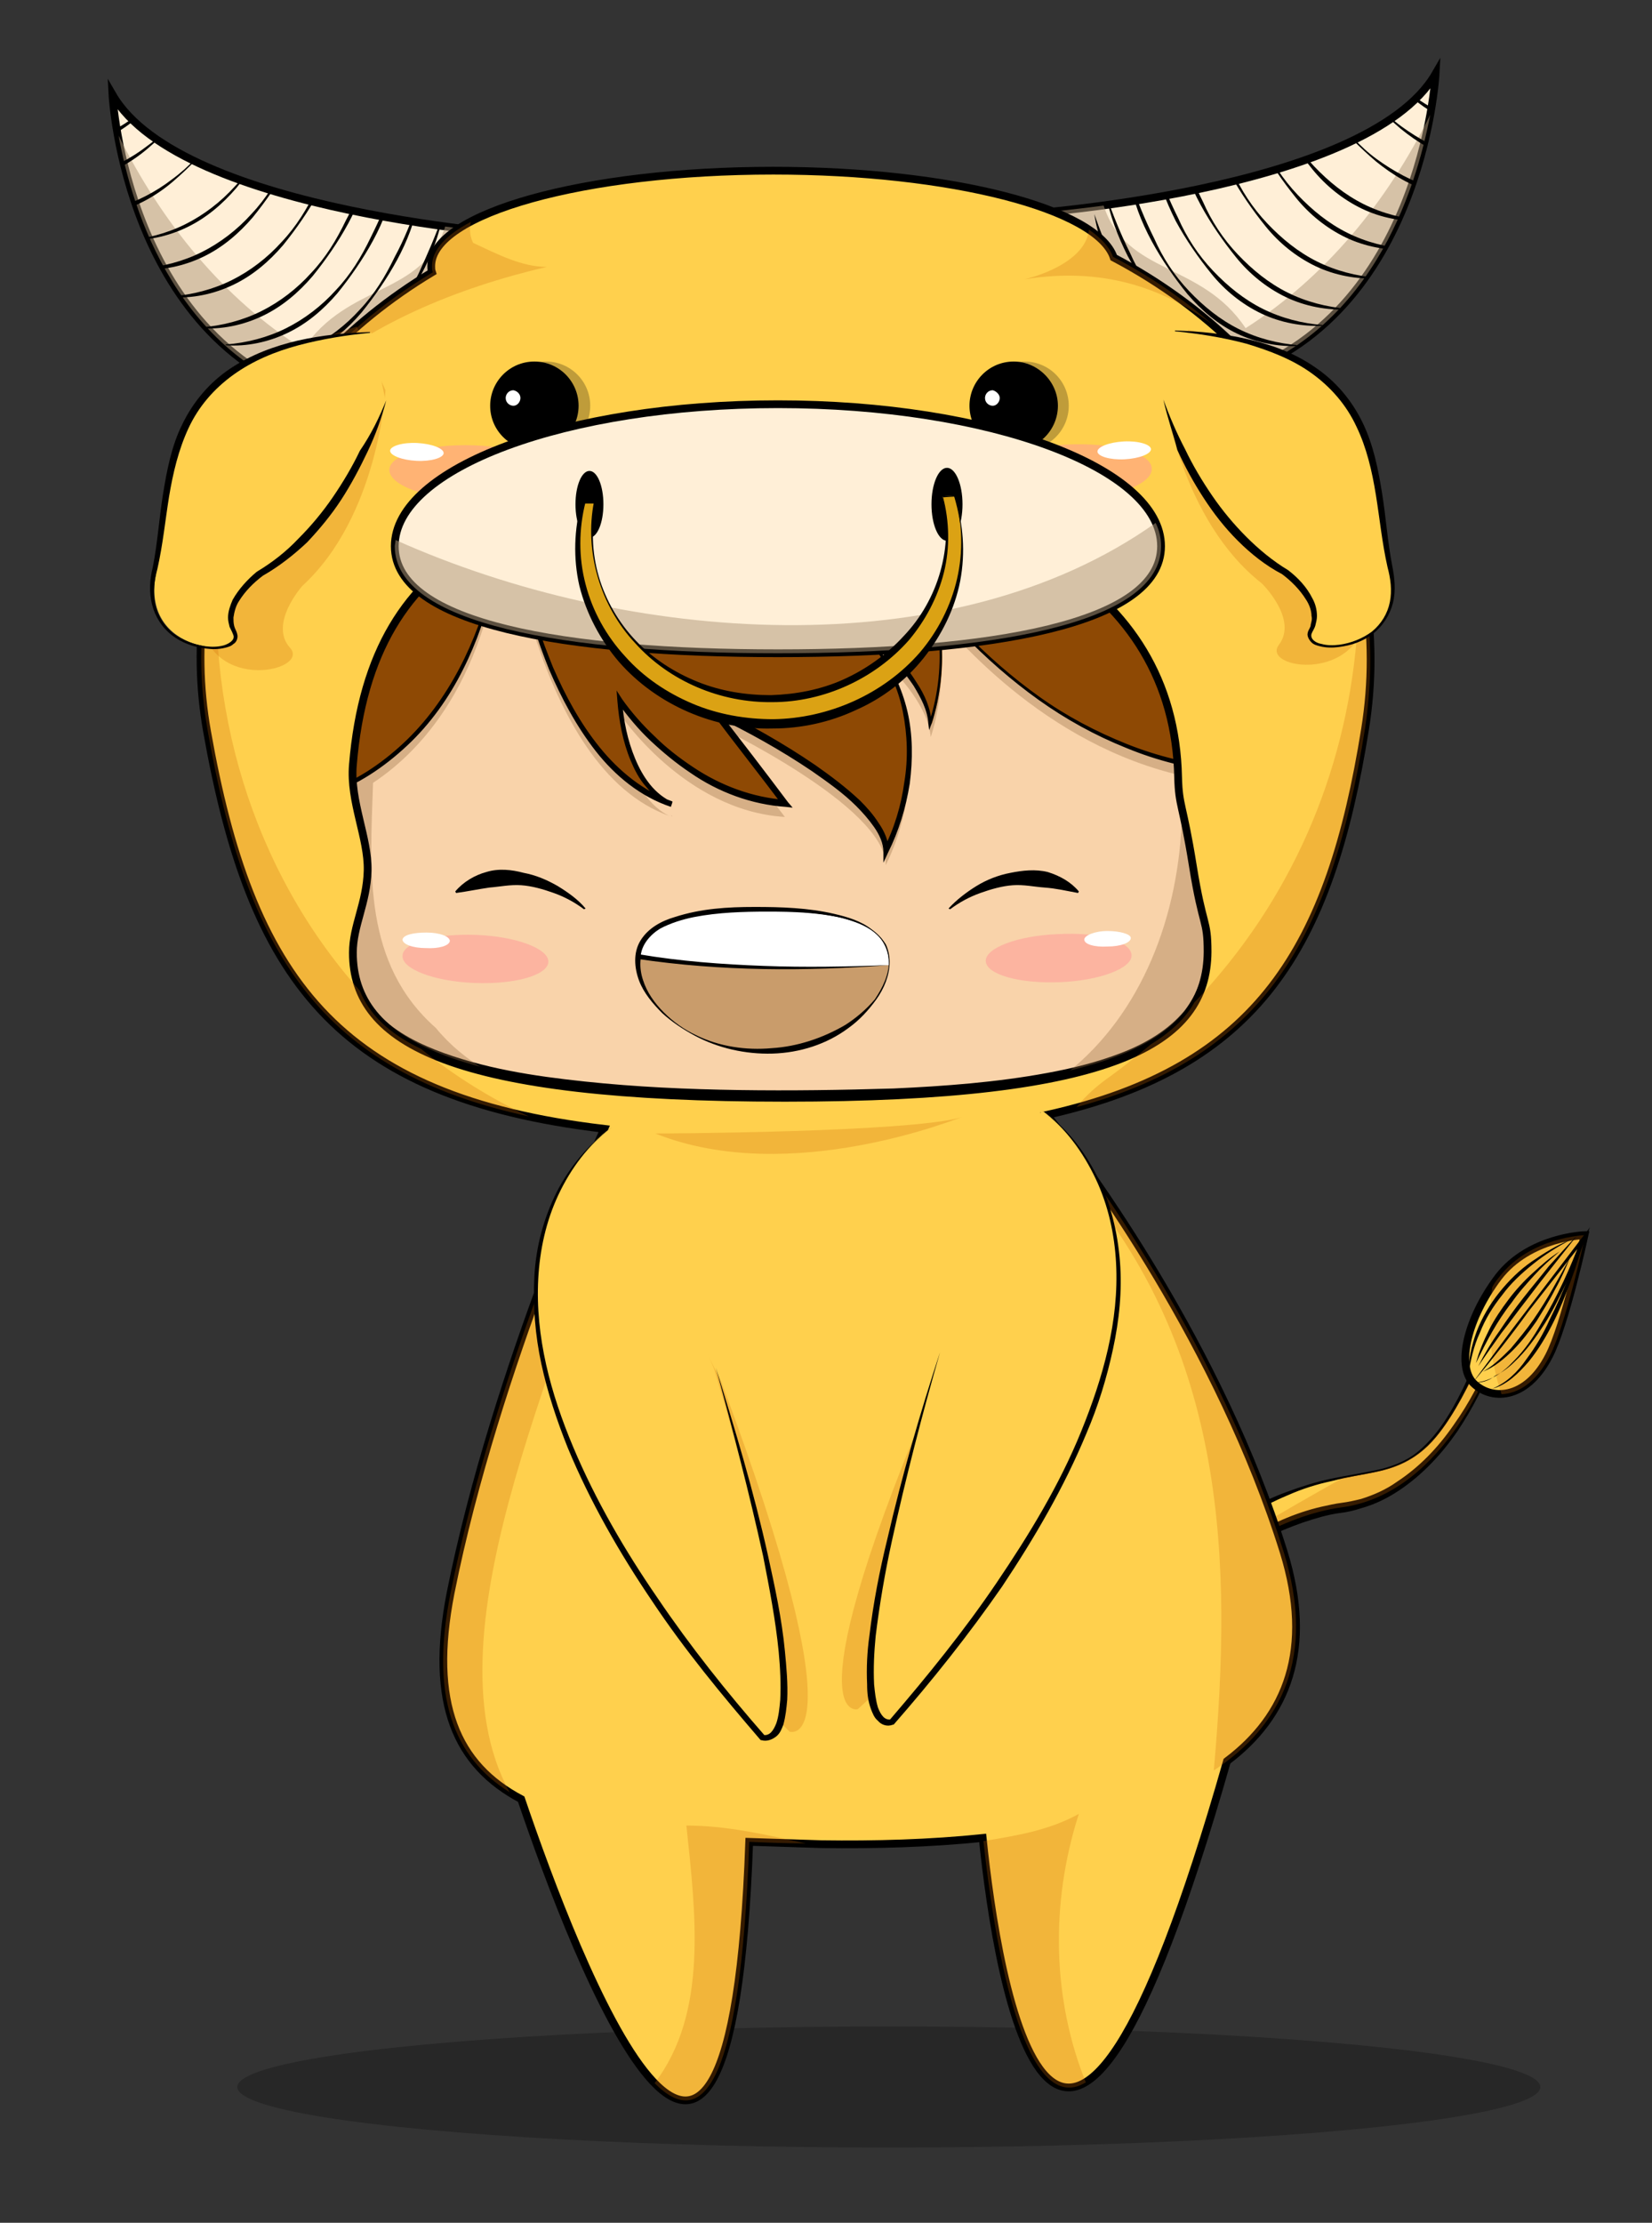 <?xml version="1.0" encoding="utf-8"?>
<!-- Generator: Adobe Illustrator 15.1.0, SVG Export Plug-In . SVG Version: 6.00 Build 0)  -->
<!DOCTYPE svg PUBLIC "-//W3C//DTD SVG 1.1//EN" "http://www.w3.org/Graphics/SVG/1.1/DTD/svg11.dtd">
<svg version="1.1" id="OX" xmlns="http://www.w3.org/2000/svg" xmlns:xlink="http://www.w3.org/1999/xlink" x="0px" y="0px"
	 width="213px" height="286.5px" viewBox="0 0 213 286.5" style="enable-background:new 0 0 213 286.5;" xml:space="preserve">
<rect x="0" y="0" width="213" height="286.5" fill="#333333" stroke="none"/>
<style type="text/css">
<![CDATA[
	.st0{fill:#FFEFD7;stroke:#000000;stroke-miterlimit:10;}
	.st1{opacity:0.26;fill:#CE6A06;}
	.st2{opacity:0.52;fill:#B29A7B;}
	.st3{opacity:0.24;}
	.st4{opacity:0.25;}
	.st5{opacity:0.35;fill:#966D44;}
	.st6{fill:#8E4904;}
	.st7{fill:#F9D3AA;}
	.st8{clip-path:url(#SVGID_2_);}
	.st9{clip-path:url(#SVGID_4_);}
	.st10{opacity:0.52;fill:#FF9999;}
	.st11{fill:#C99C6B;}
	.st12{fill:#FFD04D;}
	.st13{fill:#FFFFFF;}
	.st14{fill:#DBA214;}
	.st15{fill:#FFD04D;stroke:#000000;stroke-miterlimit:10;}
]]>
</style>
<g>
	<ellipse class="st3" cx="114.6" cy="269" rx="84" ry="7.8"/>
	<g>
		<path class="st12" d="M143.2,238.6c0,0-15.3-17.6,9.2-37.6s28.4-0.3,39.7-28.9l0.6,2.6c0,0-5.9,17.8-19.7,19.6
			c-13.8,1.8-38.3,20.5-28.6,38.9C144.3,233.2,148.2,237.5,143.2,238.6z"/>
		<path d="M143.2,238.6c-2.5-3.1-4.2-6.9-4.8-10.8c-0.6-4,0-8.1,1.5-11.8c1.5-3.7,3.9-7.1,6.5-10c2.7-3,5.8-5.5,9-7.9
			c3.2-2.3,6.7-4.4,10.5-5.8c1.9-0.7,3.8-1.3,5.7-1.7c1.9-0.4,3.9-0.7,5.8-1.1c1.9-0.4,3.8-1.1,5.3-2.3c1.5-1.2,2.8-2.8,3.8-4.4
			c2.1-3.3,3.6-7,5.1-10.7l0.3-0.8l0.2,0.9l0.6,2.6l0,0.1l0,0.1c-1.2,3.4-2.8,6.5-4.8,9.5c-2,2.9-4.5,5.6-7.5,7.6
			c-1.5,1-3.1,1.8-4.9,2.3c-0.9,0.3-1.8,0.5-2.6,0.6c-0.9,0.1-1.7,0.3-2.5,0.5c-3.3,0.9-6.6,2.3-9.6,4c-3,1.7-5.8,3.8-8.4,6.1
			c-2.6,2.3-4.9,5-6.7,7.9c-1.8,2.9-3.1,6.3-3.4,9.7c-0.3,3.5,0.4,7,2,10.1l0,0c0.4,0.5,0.7,1,1,1.6c0.3,0.6,0.5,1.2,0.4,1.8
			c0,0.6-0.4,1.2-0.9,1.6C144.4,238.4,143.8,238.5,143.2,238.6L143.2,238.6L143.2,238.6z M143.3,238.5c0.6-0.1,1.1-0.3,1.6-0.7
			c0.5-0.3,0.8-0.9,0.8-1.5c0-0.6-0.2-1.1-0.4-1.7c-0.3-0.5-0.6-1-1-1.4l0,0l0,0c-1.7-3.1-2.6-6.7-2.3-10.3c0.3-3.6,1.5-7,3.3-10.1
			c3.7-6.1,9.2-11,15.3-14.5c3.1-1.8,6.3-3.3,9.8-4.1c0.9-0.2,1.8-0.4,2.6-0.5c0.8-0.1,1.7-0.3,2.5-0.5c1.6-0.5,3.2-1.2,4.6-2.2
			c2.9-1.9,5.3-4.4,7.3-7.3c2-2.8,3.7-6,4.9-9.2l0,0.2l-0.6-2.6l0.5,0c-1.5,3.7-3.1,7.3-5.3,10.7c-1.1,1.7-2.3,3.3-3.9,4.5
			c-1.6,1.2-3.5,2-5.5,2.4c-1.9,0.4-3.9,0.7-5.8,1.2c-1.9,0.4-3.8,1-5.6,1.8c-3.6,1.5-7,3.6-10.2,5.9c-3.2,2.3-6.2,4.9-8.9,7.8
			c-2.7,2.9-5,6.1-6.5,9.7c-1.5,3.6-2.2,7.6-1.7,11.5C139.5,231.6,140.9,235.4,143.3,238.5z"/>
	</g>
	<path class="st1" d="M189.8,177.4c0.5-0.6,1-1.1,1.6-1.7C190.9,176.3,190.3,176.9,189.8,177.4c-5.7,12.1-9.7,11.7-16.7,13.1
		c-16.1,9.2-31.1,16.6-34.3,38c1,6.2,4.4,10.1,4.4,10.1c5-1.1,1.1-5.4,1.1-5.4c-9.7-18.4,14.8-37.1,28.6-38.9
		c13.8-1.8,19.7-19.6,19.7-19.6l-0.6-2.6C191.3,174.1,190.5,175.9,189.8,177.4z"/>
	<path class="st15" d="M189.9,178.2c-2.1-2.3-0.7-8.3,3.3-13.6c4-5.2,11.1-5.4,11.1-5.4s-2.5,11.6-4.6,15.6
		C196.7,180.6,192.1,180.5,189.9,178.2z"/>
	<path class="st1" d="M192.4,165.9c-0.6,4.5-0.4,9.1,1.2,13.8c2.1-0.1,4.4-1.4,6.2-4.9c2.1-4,4.6-15.6,4.6-15.6s-7.1,0.2-11.1,5.4
		C192.9,165.1,192.6,165.5,192.4,165.9z"/>
	<g>
		<g>
			<path d="M204.3,159.2c-0.4,1.9-1,3.8-1.7,5.7c-0.7,1.9-1.4,3.7-2.3,5.5c-0.9,1.8-1.9,3.5-3.2,5.1c-1.3,1.5-2.8,3-4.7,3.5
				c1.9-0.8,3.3-2.2,4.4-3.8c1.2-1.6,2.2-3.3,3-5.1c0.9-1.8,1.7-3.6,2.4-5.4C203,163,203.7,161.1,204.3,159.2z"/>
		</g>
		<g>
			<path d="M189.3,177.3c0-1.9,0.4-3.8,1.1-5.7c0.7-1.8,1.7-3.5,2.9-5c1.2-1.5,2.6-2.9,4.2-4c1.6-1.1,3.2-2.1,5-2.8
				c-1.7,0.9-3.3,1.9-4.8,3.1c-1.5,1.2-2.9,2.5-4,4c-1.2,1.5-2.2,3.1-2.9,4.9C190,173.5,189.6,175.4,189.3,177.3z"/>
		</g>
		<g>
			<path d="M189.9,178.2c2.3-3.1,4.6-6.3,7-9.4l7.1-9.3l1-1.3l-0.6,1.5c-0.7,1.9-1.5,3.8-2.4,5.6c-0.9,1.8-1.8,3.7-2.9,5.4
				c-1.1,1.7-2.3,3.4-3.8,4.8c-0.7,0.7-1.6,1.4-2.5,1.8C192,178,190.9,178.3,189.9,178.2z M189.9,178.2c2.1,0,3.9-1.3,5.2-2.7
				c1.4-1.4,2.6-3.1,3.6-4.9c2.1-3.5,3.8-7.2,5.2-11l0.4,0.2l-7.2,9.2C194.8,172.2,192.4,175.2,189.9,178.2z"/>
		</g>
		<g>
			<path d="M202.5,161.9c-0.6,1.5-1.2,2.9-2,4.3c-0.7,1.4-1.6,2.8-2.4,4.1c-0.9,1.3-1.9,2.6-3,3.7c-1.1,1.1-2.4,2.2-3.9,2.8
				c1.4-0.8,2.5-1.9,3.6-3c1-1.2,2-2.4,2.9-3.7c0.9-1.3,1.7-2.6,2.5-4C201,164.7,201.8,163.3,202.5,161.9z"/>
		</g>
		<g>
			<path d="M203.3,159.3c-2.2,2.8-4.4,5.5-6.5,8.3c-1.1,1.4-2.1,2.8-3.2,4.2c-1,1.4-2,2.8-3,4.3c0.8-1.6,1.7-3.1,2.7-4.5
				c1-1.5,2-2.9,3.1-4.3c1.1-1.4,2.2-2.7,3.3-4.1C200.9,161.9,202,160.6,203.3,159.3z"/>
		</g>
		<g>
			<path d="M201.1,161.3c-1.2,1-2.3,2-3.3,3.1c-1,1.1-2,2.2-2.9,3.5c-1.9,2.4-3.3,5.1-4.6,7.8c0.4-1.5,1-2.9,1.7-4.3
				c0.7-1.4,1.6-2.7,2.5-3.9c0.9-1.2,2-2.4,3.1-3.4C198.7,163.1,199.8,162.1,201.1,161.3z"/>
		</g>
	</g>
	<g>
		<path class="st7" d="M153.6,111.4c-1.3-8.2-1.8-7.6-1.9-11.5c-0.5-25-24.4-36.8-53.8-36.8c-29.4,0-50.3,5.9-52.8,35.2
			c-0.4,4.6,2,9.4,1.9,13.6c0,4.2-1.9,7.1-1.9,10.6c0,11.7,13.1,18.7,55.8,18.7c42.8,0,54.5-6.9,54.5-18.7
			C155.5,118.1,154.9,119.5,153.6,111.4z"/>
		<g>
			<path d="M153.6,111.4c-0.3-1.6-0.5-3.3-0.9-4.9c-0.3-1.6-0.8-3.2-0.9-4.9c-0.1-1.7-0.1-3.3-0.3-5c-0.2-1.6-0.5-3.3-0.9-4.9
				c-0.9-3.2-2.2-6.2-4.1-9c-1.8-2.7-4.1-5.2-6.7-7.3c-5.1-4.1-11.3-6.9-17.6-8.7c-6.4-1.8-12.9-2.8-19.6-3.1
				c-6.6-0.3-13.3-0.2-19.9,0.5c-6.6,0.6-13.2,1.9-19.2,4.7c-3,1.4-5.8,3.2-8.2,5.5c-2.4,2.3-4.4,5-5.8,7.9c-1.5,3-2.5,6.1-3.2,9.4
				c-0.3,1.6-0.6,3.3-0.8,4.9c-0.1,0.8-0.2,1.6-0.2,2.5c0,0.8,0,1.6,0.1,2.4c0.4,3.3,1.7,6.4,1.8,9.8c0.1,1.7-0.2,3.4-0.6,5
				c-0.4,1.6-0.9,3.2-1.1,4.8c-0.4,3.2,0.5,6.6,2.6,9c2.1,2.5,5,4.1,8,5.3c6.1,2.4,12.7,3.4,19.3,4.1c6.6,0.7,13.2,1,19.9,1.1
				c6.6,0.1,13.3,0,19.9-0.2c6.6-0.3,13.3-0.8,19.8-2c3.3-0.6,6.5-1.4,9.6-2.6c3.1-1.2,6-2.9,8.1-5.4c1-1.3,1.8-2.8,2.2-4.4
				c0.4-1.6,0.5-3.3,0.4-4.9c0-1.7-0.6-3.2-0.9-4.9C154.1,114.6,153.8,113,153.6,111.4z M153.7,111.3c0.3,1.6,0.6,3.3,0.9,4.9
				c0.3,1.6,0.9,3.2,1,4.9c0.1,1.7,0,3.4-0.4,5c-0.4,1.6-1.2,3.2-2.2,4.5c-2.1,2.7-5.1,4.4-8.2,5.7c-3.1,1.3-6.3,2.1-9.6,2.8
				c-6.5,1.3-13.2,1.9-19.9,2.3c-6.7,0.4-13.3,0.4-20,0.3c-6.7-0.1-13.3-0.4-20-1.1c-3.3-0.4-6.6-0.8-9.9-1.5
				c-3.3-0.7-6.5-1.5-9.7-2.8c-3.1-1.3-6.2-3-8.4-5.6c-1.1-1.3-1.9-2.9-2.3-4.6c-0.4-1.7-0.6-3.4-0.3-5.1c0.2-1.7,0.8-3.3,1.2-4.9
				c0.4-1.6,0.7-3.2,0.6-4.8c-0.1-3.3-1.3-6.4-1.7-9.8c-0.1-0.8-0.2-1.7-0.1-2.5c0-0.8,0.1-1.7,0.2-2.5c0.2-1.7,0.5-3.3,0.8-4.9
				c0.7-3.3,1.8-6.5,3.3-9.4c1.5-3,3.5-5.7,6-8c2.4-2.3,5.3-4.2,8.3-5.6c3-1.4,6.2-2.5,9.4-3.3c3.2-0.8,6.5-1.3,9.8-1.7
				c3.3-0.4,6.6-0.6,10-0.7c3.3-0.1,6.7-0.2,10,0c6.7,0.3,13.3,1.2,19.8,3.1c6.4,1.9,12.6,4.7,17.8,9.1c2.6,2.2,4.8,4.7,6.6,7.5
				c1.8,2.8,3.1,5.9,3.9,9.2c0.4,1.6,0.7,3.3,0.9,4.9c0.2,1.7,0.2,3.3,0.3,5c0.1,1.6,0.6,3.3,0.9,4.9
				C153.1,108.1,153.4,109.7,153.7,111.3z"/>
		</g>
	</g>
	<g>
		<path class="st0" d="M130.7,27.7c0,0,45.5-2.8,54.4-18.2c0,0-1.7,32.7-28.1,39.6C157,49.1,138,45.3,130.7,27.7z"/>
		<path class="st2" d="M160.6,42.3c-5.7-8.6-15.4-6.8-18.3-15.8c-6.8,0.9-11.6,1.2-11.6,1.2C138,45.3,157,49.1,157,49.1
			c19.7-5.1,25.6-24.8,27.4-34.3C178.9,26,170.8,35.8,160.6,42.3z"/>
		<g>
			<defs>
				<path id="SVGID_1_" d="M130.7,27.7c0,0,45.5-2.8,54.4-18.2c0,0-1.7,32.7-28.1,39.6C157,49.1,138,45.3,130.7,27.7z"/>
			</defs>
			<clipPath id="SVGID_2_">
				<use xlink:href="#SVGID_1_"  style="overflow:visible;"/>
			</clipPath>
			<g class="st8">
				<g>
					<path d="M134.8,27.6c0.9,2.6,1.9,5.1,3.1,7.5c1.1,2.5,2.6,4.8,4.5,6.8c1.9,2,4,3.7,6.4,4.9c2.4,1.2,5.1,1.9,7.8,2.1v0.1
						c-2.7,0.1-5.5-0.4-8-1.6c-2.5-1.2-4.7-3-6.4-5.1c-1.7-2.1-3.3-4.4-4.6-6.8C136.2,32.9,135.2,30.3,134.8,27.6L134.8,27.6z"/>
				</g>
				<g>
					<path d="M137.9,27.6c0.9,2.6,1.9,5.1,3.1,7.5c1.1,2.5,2.6,4.8,4.5,6.8c1.9,2,4,3.7,6.4,4.9c2.4,1.2,5.1,1.9,7.8,2.1v0.1
						c-2.7,0.1-5.5-0.4-8-1.6c-2.5-1.2-4.6-3-6.4-5.1c-1.7-2.1-3.3-4.4-4.6-6.8C139.4,32.9,138.4,30.3,137.9,27.6L137.9,27.6z"/>
				</g>
				<g>
					<path d="M141.1,27.6c0.9,2.6,1.9,5.1,3.1,7.5c1.1,2.5,2.6,4.8,4.5,6.8c1.9,2,4,3.7,6.4,4.9c2.4,1.2,5.1,1.9,7.8,2.1v0.1
						c-2.7,0.1-5.5-0.4-8-1.6c-2.5-1.2-4.7-3-6.4-5.1c-1.7-2.1-3.3-4.4-4.6-6.8C142.5,32.9,141.5,30.3,141.1,27.6L141.1,27.6z"/>
				</g>
				<g>
					<path d="M142.6,25.1c0.9,2.6,1.9,5.1,3.1,7.5c1.1,2.5,2.6,4.8,4.5,6.8c1.9,2,4,3.7,6.4,4.9c2.4,1.2,5.1,1.9,7.8,2.1v0.1
						c-2.7,0.1-5.5-0.4-8-1.6c-2.5-1.2-4.7-3-6.4-5.1c-1.7-2.1-3.3-4.4-4.6-6.8C144.1,30.4,143.1,27.8,142.6,25.1L142.6,25.1z"/>
				</g>
				<g>
					<path d="M145.7,23.2c0.9,2.6,1.9,5.1,3.1,7.5c1.1,2.5,2.6,4.8,4.5,6.8c1.9,2,4,3.7,6.4,4.9c2.4,1.2,5.1,1.9,7.8,2.1v0.1
						c-2.7,0.1-5.5-0.4-8-1.6c-2.5-1.2-4.6-3-6.4-5.1c-1.7-2.1-3.3-4.4-4.6-6.8C147.1,28.5,146.1,25.9,145.7,23.2L145.7,23.2z"/>
				</g>
				<g>
					<path d="M148.8,20.6c0.9,2.6,1.9,5.1,3.1,7.5c1.1,2.5,2.6,4.8,4.5,6.8c1.9,2,4,3.7,6.4,4.9c2.4,1.2,5.1,1.9,7.8,2.1V42
						c-2.7,0.1-5.5-0.4-8-1.6c-2.5-1.2-4.7-3-6.4-5.1c-1.7-2.1-3.3-4.4-4.6-6.8C150.3,25.9,149.3,23.3,148.8,20.6L148.8,20.6z"/>
				</g>
				<g>
					<path d="M152,18.5c0.9,2.6,1.9,5.1,3.1,7.5c1.1,2.5,2.6,4.8,4.5,6.8c1.9,2,4,3.7,6.4,4.9c2.4,1.2,5.1,1.9,7.8,2.1v0.1
						c-2.7,0.1-5.5-0.4-8-1.6c-2.5-1.2-4.7-3-6.4-5.1c-1.7-2.1-3.3-4.4-4.6-6.8C153.4,23.8,152.4,21.2,152,18.5L152,18.5z"/>
				</g>
				<g>
					<path d="M155.8,14.5c0.9,2.6,1.9,5.1,3.1,7.5c1.1,2.5,2.6,4.8,4.5,6.8c1.9,2,4,3.7,6.4,4.9c2.4,1.2,5.1,1.9,7.8,2.1v0.1
						c-2.7,0.1-5.5-0.4-8-1.6c-2.5-1.2-4.7-3-6.4-5.1c-1.7-2.1-3.3-4.4-4.6-6.8C157.2,19.8,156.3,17.2,155.8,14.5L155.8,14.5z"/>
				</g>
				<g>
					<path d="M159.7,10.8c0.9,2.6,1.9,5.1,3.1,7.5c1.1,2.5,2.6,4.8,4.5,6.8c1.9,2,4,3.7,6.4,4.9c2.4,1.2,5.1,1.9,7.8,2.1v0.1
						c-2.7,0.1-5.5-0.4-8-1.6c-2.5-1.2-4.7-3-6.4-5.1c-1.7-2.1-3.3-4.4-4.6-6.8C161.2,16.1,160.2,13.5,159.7,10.8L159.7,10.8z"/>
				</g>
				<g>
					<path d="M161.8,7.1c0.9,2.6,1.9,5.1,3.1,7.5c1.1,2.5,2.6,4.8,4.5,6.8c1.9,2,4,3.7,6.4,4.9c2.4,1.2,5.1,1.9,7.8,2.1v0.1
						c-2.7,0.1-5.5-0.4-8-1.6c-2.5-1.2-4.7-3-6.4-5.1c-1.7-2.1-3.3-4.4-4.6-6.8C163.2,12.4,162.3,9.8,161.8,7.1L161.8,7.1z"/>
				</g>
				<g>
					<path d="M167.5,7.7c1.3,2.4,2.8,4.7,4.4,6.9c1.6,2.2,3.4,4.3,5.6,5.9c2.2,1.6,4.6,2.9,7.2,3.7c2.6,0.8,5.3,1,8.1,0.7l0,0
						c-2.7,0.6-5.5,0.6-8.2-0.2c-2.7-0.7-5.1-2.2-7.2-3.9c-2.1-1.8-4-3.7-5.8-5.9C169.9,12.7,168.4,10.3,167.5,7.7L167.5,7.7z"/>
				</g>
				<g>
					<path d="M170.7,3.5c1.3,2.4,2.8,4.7,4.4,6.9c1.6,2.2,3.4,4.3,5.6,5.9c2.2,1.6,4.6,2.9,7.2,3.7c2.6,0.8,5.3,1,8.1,0.7l0,0
						c-2.7,0.6-5.5,0.6-8.2-0.2c-2.7-0.7-5.1-2.2-7.2-3.9c-2.1-1.8-4-3.7-5.8-5.9C173.1,8.4,171.6,6,170.7,3.5L170.7,3.5z"/>
				</g>
				<g>
					<path d="M172-0.6c1.3,2.4,2.8,4.7,4.4,6.9c1.6,2.2,3.4,4.3,5.6,5.9c2.2,1.6,4.6,2.9,7.2,3.7c2.6,0.8,5.3,1,8.1,0.7l0,0
						c-2.7,0.6-5.5,0.6-8.2-0.2c-2.7-0.7-5.1-2.2-7.2-3.9c-2.1-1.8-4-3.7-5.8-5.9C174.4,4.4,173,2,172-0.6L172-0.6z"/>
				</g>
			</g>
		</g>
	</g>
	<g>
		<path class="st5" d="M152.4,104.8c-0.3,13.4-5.3,25.9-14.7,33.4c13.4-3.1,17.8-8.5,17.8-15.7c0-4.4-0.6-3-1.9-11.1
			C153.1,108,152.7,106.1,152.4,104.8z"/>
		<path class="st5" d="M86.5,105.1c0.1,0,0.2,0.1,0.2,0.1C86.6,105.2,86.6,105.2,86.5,105.1z"/>
		<path class="st5" d="M157.9,100.9c0,0-28.6-81.7-108.2-38.3c0,0-15.5,28.7-7.6,41.2c0,0,1.3-0.3,3.3-1.3c0.5,3.3,1.7,6.5,1.6,9.5
			c0,4.2-1.9,7.1-1.9,10.6c0,7.1,4.7,12.4,17.8,15.5c-2.6-1.5-4.9-3.4-6.7-5.6c-9.4-8.3-8.5-20.1-8.1-31.6
			c6.5-4.3,15.9-14.3,17-36.4c0,0,3.7,34.6,21.3,40.7c-1-0.4-5.7-2.9-6.5-13.2c0,0,8.3,12.5,21.3,13.3l-9.1-11.9
			c0,0,22.1,10.5,22.1,18.1c0,0,10.7-19.7-7.9-32.7c0,0,13.1,8.8,13.7,16.2c0,0,3.3-9.2-0.4-17.1C125.6,85.3,138.8,98.9,157.9,100.9
			z"/>
	</g>
	<g>
		<path class="st6" d="M65.2,62.9c0,0,3.7,34.9,21.5,40.8c0,0-5.8-1.8-6.7-13.3c0,0,8.3,12.5,21.3,13.3l-9.1-11.9
			c0,0,22.1,10.5,22.1,18.1c0,0,10.7-19.6-7.9-32.7c0,0,13.1,8.8,13.7,16.2c0,0,4.9-13.5-3.8-21.8c0,0,15.2,25,41.6,27.7
			c0,0-28.6-81.7-108.2-38.3c0,0-15.5,28.7-7.6,41.2C42.1,102.2,63.4,96.8,65.2,62.9z"/>
		<path d="M65.2,62.8c0.5,4,1.3,7.9,2.3,11.8c1,3.9,2.3,7.7,3.8,11.4c1.6,3.7,3.5,7.2,6,10.3c2.5,3.1,5.7,5.7,9.4,7l-0.2,0.6
			c-1.3-0.5-2.3-1.4-3.2-2.5c-0.9-1-1.5-2.2-2-3.4c-1-2.4-1.5-5.1-1.7-7.7l-0.1-1.3l0.7,1.1c1.2,1.7,2.7,3.4,4.2,4.8
			c1.5,1.5,3.2,2.8,5,4c3.6,2.4,7.7,3.9,11.9,4.2l-0.4,0.7c-3-4-6.1-7.9-9.1-11.9l-1.1-1.5l1.6,0.8c4.4,2.2,8.7,4.6,12.8,7.4
			c2,1.4,4,2.9,5.8,4.6c0.9,0.9,1.7,1.8,2.4,2.9c0.7,1,1.3,2.3,1.3,3.6l-0.7-0.2c1.4-2.7,2.3-5.7,2.7-8.7c0.5-3,0.4-6.1-0.2-9.1
			c-0.6-3-1.9-5.8-3.7-8.3c-1.8-2.5-4.1-4.6-6.5-6.3l0.3-0.4c3,2.1,5.8,4.4,8.3,7c1.3,1.3,2.4,2.7,3.4,4.3c1,1.5,1.8,3.3,1.9,5.1
			l-0.3,0c0.6-1.8,1-3.7,1.2-5.6c0.2-1.9,0.2-3.9,0-5.8c-0.2-1.9-0.8-3.8-1.6-5.5c-0.8-1.7-2-3.3-3.4-4.6l0.3-0.2
			c2.3,3.6,5.1,6.9,8,10c3,3.1,6.2,5.9,9.7,8.4c3.5,2.5,7.3,4.5,11.3,6.1c4,1.6,8.2,2.6,12.4,3l-0.4,0.5c-2-5.2-4.5-10.1-7.4-14.8
			c-2.9-4.7-6.2-9.2-9.8-13.4c-7.3-8.3-16.4-15.1-26.8-18.9c-5.2-1.9-10.6-3-16.1-3.4c-5.5-0.4-11.1,0-16.5,1
			c-10.9,2-21.3,6.2-31,11.5l0.2-0.2c-1.7,3.2-3.2,6.4-4.5,9.8c-1.4,3.3-2.6,6.7-3.5,10.2c-0.9,3.5-1.7,7-1.8,10.6
			c-0.2,3.5,0.2,7.2,2.1,10.3l-0.3-0.1c3.8-1.2,7.2-3.5,10.1-6.2c2.9-2.7,5.3-6,7.2-9.6C63,79,64.7,70.9,65.2,62.8L65.2,62.8z
			 M65.2,63.3c-0.4,7.9-1.9,15.9-5.5,23c-1.8,3.6-4.2,7-7.2,9.8c-3,2.8-6.4,5.1-10.3,6.4l-0.2,0.1l-0.1-0.2c-2-3.2-2.4-7-2.3-10.6
			c0.1-3.6,0.8-7.2,1.8-10.7c0.9-3.5,2.1-6.9,3.5-10.3c1.3-3.4,2.8-6.7,4.5-9.9l0.1-0.1l0.1-0.1C59.3,55.2,69.8,51,80.8,49
			c5.5-1,11.1-1.4,16.7-1c5.6,0.4,11.1,1.5,16.4,3.5c10.6,3.9,19.8,10.8,27.1,19.2c3.7,4.2,7,8.8,9.8,13.5c2.9,4.8,5.4,9.8,7.4,15
			l0.2,0.5l-0.6-0.1c-4.3-0.5-8.5-1.5-12.6-3.2c-4-1.6-7.8-3.7-11.3-6.2c-3.5-2.5-6.8-5.4-9.8-8.5c-3-3.1-5.7-6.5-8.1-10.1l-0.9-1.4
			l1.2,1.1c1.4,1.4,2.6,3,3.4,4.8c0.8,1.8,1.4,3.7,1.6,5.6c0.2,1.9,0.2,3.9,0,5.9c-0.2,1.9-0.6,3.9-1.2,5.7l-0.3,0.8l-0.1-0.8
			c-0.1-1.8-1-3.4-1.9-4.9c-1-1.5-2.2-2.9-3.4-4.2c-2.5-2.6-5.3-4.9-8.3-6.9l0.3-0.4c2.5,1.8,4.9,3.9,6.7,6.4
			c1.8,2.5,3.2,5.4,3.9,8.4c0.7,3,0.7,6.2,0.3,9.3c-0.5,3.1-1.4,6.1-2.8,8.9l-0.6,1.3l0-1.4c0-1.1-0.5-2.2-1.2-3.2
			c-0.7-1-1.5-1.9-2.3-2.7c-1.7-1.7-3.7-3.1-5.7-4.5c-4-2.7-8.3-5.1-12.7-7.2l0.5-0.7c3.1,4,6.1,7.9,9.1,11.9l0.6,0.7l-0.9-0.1
			c-4.4-0.3-8.7-1.9-12.3-4.4c-1.8-1.2-3.5-2.6-5.1-4.1c-1.6-1.5-3-3.2-4.3-5l0.6-0.2c0.2,2.6,0.7,5.1,1.7,7.5
			c0.5,1.2,1.1,2.3,1.9,3.3c0.8,1,1.8,1.8,2.9,2.3l-0.2,0.6c-3.9-1.3-7.2-4-9.7-7.2c-2.5-3.2-4.4-6.8-6-10.5
			c-1.5-3.7-2.7-7.6-3.7-11.5C66.4,71,65.7,67.1,65.2,63.3z"/>
	</g>
	<g>
		<path class="st0" d="M68.9,30.4c0,0-45.5-2.8-54.4-18.2c0,0,1.7,32.7,28.1,39.6C42.6,51.8,61.7,48,68.9,30.4z"/>
		<path class="st2" d="M39.1,45c5.7-8.6,15.4-6.8,18.3-15.8c6.8,0.9,11.6,1.2,11.6,1.2C61.7,48,42.6,51.8,42.6,51.8
			C22.9,46.6,17,27,15.3,17.5C20.8,28.6,28.8,38.5,39.1,45z"/>
		<g>
			<defs>
				<path id="SVGID_3_" d="M68.9,30.4c0,0-45.5-2.8-54.4-18.2c0,0,1.7,32.7,28.1,39.6C42.6,51.8,61.7,48,68.9,30.4z"/>
			</defs>
			<clipPath id="SVGID_4_">
				<use xlink:href="#SVGID_3_"  style="overflow:visible;"/>
			</clipPath>
			<g class="st9">
				<g>
					<path d="M64.9,30.2c-0.5,2.7-1.5,5.3-2.8,7.7c-1.3,2.4-2.9,4.7-4.6,6.8c-1.8,2.1-3.9,3.9-6.4,5.1c-2.5,1.2-5.3,1.8-8,1.6v-0.1
						c2.7-0.2,5.4-0.9,7.8-2.1c2.4-1.2,4.6-2.9,6.4-4.9c1.9-2,3.3-4.3,4.5-6.8C63,35.3,64,32.8,64.9,30.2L64.9,30.2z"/>
				</g>
				<g>
					<path d="M61.8,30.2c-0.5,2.7-1.5,5.3-2.8,7.7c-1.3,2.4-2.9,4.7-4.6,6.8c-1.8,2.1-3.9,3.9-6.4,5.1c-2.5,1.2-5.3,1.8-8,1.6v-0.1
						c2.7-0.2,5.4-0.9,7.8-2.1c2.4-1.2,4.6-2.9,6.4-4.9c1.9-2,3.3-4.3,4.5-6.8C59.8,35.3,60.9,32.8,61.8,30.2L61.8,30.2z"/>
				</g>
				<g>
					<path d="M58.6,30.2c-0.5,2.7-1.5,5.3-2.8,7.7c-1.3,2.4-2.9,4.7-4.6,6.8c-1.8,2.1-3.9,3.9-6.4,5.1c-2.5,1.2-5.3,1.8-8,1.6v-0.1
						c2.7-0.2,5.4-0.9,7.8-2.1c2.4-1.2,4.6-2.9,6.4-4.9c1.9-2,3.3-4.3,4.5-6.8C56.7,35.3,57.7,32.8,58.6,30.2L58.6,30.2z"/>
				</g>
				<g>
					<path d="M57.1,27.7c-0.5,2.7-1.5,5.3-2.8,7.7c-1.3,2.4-2.9,4.7-4.6,6.8c-1.8,2.1-3.9,3.9-6.4,5.1c-2.5,1.2-5.3,1.8-8,1.6V49
						c2.7-0.2,5.4-0.9,7.8-2.1c2.4-1.2,4.6-2.9,6.4-4.9c1.9-2,3.3-4.3,4.5-6.8C55.1,32.8,56.2,30.3,57.1,27.7L57.1,27.7z"/>
				</g>
				<g>
					<path d="M54,25.8c-0.5,2.7-1.5,5.3-2.8,7.7c-1.3,2.4-2.9,4.7-4.6,6.8c-1.8,2.1-3.9,3.9-6.4,5.1c-2.5,1.2-5.3,1.8-8,1.6v-0.1
						c2.7-0.2,5.4-0.9,7.8-2.1c2.4-1.2,4.6-2.9,6.4-4.9c1.9-2,3.3-4.3,4.5-6.8C52.1,30.9,53.1,28.4,54,25.8L54,25.8z"/>
				</g>
				<g>
					<path d="M50.9,23.3c-0.5,2.7-1.5,5.3-2.8,7.7c-1.3,2.4-2.9,4.7-4.6,6.8c-1.8,2.1-3.9,3.9-6.4,5.1c-2.5,1.2-5.3,1.8-8,1.6v-0.1
						c2.7-0.2,5.4-0.9,7.8-2.1c2.4-1.2,4.6-2.9,6.4-4.9c1.9-2,3.3-4.3,4.5-6.8C48.9,28.4,50,25.9,50.9,23.3L50.9,23.3z"/>
				</g>
				<g>
					<path d="M47.7,21.1c-0.5,2.7-1.5,5.3-2.8,7.7c-1.3,2.4-2.9,4.7-4.6,6.8c-1.8,2.1-3.9,3.9-6.4,5.1c-2.5,1.2-5.3,1.8-8,1.6v-0.1
						c2.7-0.2,5.4-0.9,7.8-2.1c2.4-1.2,4.6-2.9,6.4-4.9c1.9-2,3.3-4.3,4.5-6.8C45.8,26.2,46.8,23.7,47.7,21.1L47.7,21.1z"/>
				</g>
				<g>
					<path d="M43.9,17.1c-0.5,2.7-1.5,5.3-2.8,7.7c-1.3,2.4-2.9,4.7-4.6,6.8c-1.8,2.1-3.9,3.9-6.4,5.1c-2.5,1.2-5.3,1.8-8,1.6v-0.1
						c2.7-0.2,5.4-0.9,7.8-2.1c2.4-1.2,4.6-2.9,6.4-4.9c1.9-2,3.3-4.3,4.5-6.8C42,22.2,43,19.7,43.9,17.1L43.9,17.1z"/>
				</g>
				<g>
					<path d="M40,13.5c-0.5,2.7-1.5,5.3-2.8,7.7c-1.3,2.4-2.9,4.7-4.6,6.8c-1.8,2.1-3.9,3.9-6.4,5.1c-2.5,1.2-5.3,1.8-8,1.6v-0.1
						c2.7-0.2,5.4-0.9,7.8-2.1c2.4-1.2,4.6-2.9,6.4-4.9c1.9-2,3.3-4.3,4.5-6.8C38.1,18.6,39.1,16.1,40,13.5L40,13.5z"/>
				</g>
				<g>
					<path d="M37.9,9.7c-0.5,2.7-1.5,5.3-2.8,7.7c-1.3,2.4-2.9,4.7-4.6,6.8c-1.8,2.1-3.9,3.9-6.4,5.1c-2.5,1.2-5.3,1.8-8,1.6V31
						c2.7-0.2,5.4-0.9,7.8-2.1c2.4-1.2,4.6-2.9,6.4-4.9c1.9-2,3.3-4.3,4.5-6.8C36,14.8,37,12.3,37.9,9.7L37.9,9.7z"/>
				</g>
				<g>
					<path d="M32.2,10.4c-1,2.6-2.4,4.9-4.1,7.1c-1.8,2.1-3.7,4.1-5.8,5.9c-2.1,1.8-4.6,3.2-7.2,3.9c-2.7,0.8-5.5,0.8-8.2,0.2l0,0
						c2.7,0.3,5.5,0.1,8.1-0.7c2.6-0.8,5-2,7.2-3.7c2.2-1.6,4.1-3.7,5.6-5.9C29.4,15,30.9,12.8,32.2,10.4L32.2,10.4z"/>
				</g>
				<g>
					<path d="M29,6.1c-1,2.6-2.4,4.9-4.1,7.1c-1.8,2.1-3.7,4.1-5.8,5.9c-2.1,1.8-4.6,3.2-7.2,3.9c-2.7,0.8-5.5,0.8-8.2,0.2l0,0
						c2.7,0.3,5.5,0.1,8.1-0.7c2.6-0.8,5-2,7.2-3.7c2.2-1.6,4.1-3.7,5.6-5.9C26.2,10.8,27.7,8.5,29,6.1L29,6.1z"/>
				</g>
				<g>
					<path d="M27.7,2.1c-1,2.6-2.4,4.9-4.1,7.1c-1.8,2.1-3.7,4.1-5.8,5.9c-2.1,1.8-4.6,3.2-7.2,3.9c-2.7,0.8-5.5,0.8-8.2,0.2l0,0
						c2.7,0.3,5.5,0.1,8.1-0.7c2.6-0.8,5-2,7.2-3.7c2.2-1.6,4.1-3.7,5.6-5.9C24.8,6.7,26.3,4.4,27.7,2.1L27.7,2.1z"/>
				</g>
			</g>
		</g>
	</g>
	<path class="st15" d="M176,94c3.9-24.2-8.2-48-32.4-60.8C141.5,26.9,122.6,22,99.7,22c-24.3,0-44.1,5.5-44.1,12.3
		c0,0.3,0,0.5,0.1,0.8c-22.1,13.3-33.1,36.2-29,59.2c5.6,31.6,16.5,47.1,51.2,51.2c0,0,0,0,0,0c0,0-14,30.7-19.8,59.8
		c-2.8,14.3,0.8,22.2,9.1,26.6c7,20.6,27,72.9,29.4,5.5c3,0.1,6.1,0.2,9.3,0.3c6.9,0.1,14-0.1,20.8-0.8c1.9,18.5,9.6,67,31.5-9.9
		c7.7-5.8,11.2-14.4,7.3-27c-8.2-26.3-25-49.3-30.5-56.3C162.3,137.6,171.5,122.1,176,94z M101.2,141.5c-42.7,0-55.7-6.9-55.7-18.7
		c0-3.5,1.8-6.4,1.9-10.6c0.1-4.2-2.3-8.9-1.9-13.6c2.4-29.3,23.3-35.1,52.7-35.1c29.4,0,53.2,11.7,53.7,36.7
		c0.1,3.8,0.6,3.3,1.9,11.4c1.3,8.1,1.9,6.8,1.9,11.1C155.6,134.5,143.9,141.5,101.2,141.5z"/>
	<path class="st1" d="M84.4,268.5c5.9,6,11.1,1.2,12.2-31.1c2.4,0.1,4.8,0.2,7.3,0.2c-5.1-1.1-10.1-2.3-15.4-2.3
		C89.7,246.7,91.3,259.5,84.4,268.5z"/>
	<path class="st1" d="M139.1,233.8c-3.8,2.1-8,2.8-12.3,3.5c1.3,12.1,5,36.1,13.2,31.1C135.8,258,135.3,245.6,139.1,233.8z"/>
	<path class="st1" d="M61,31.3c-0.4-0.8-0.5-1.7-0.3-2.7c-3.2,1.7-5,3.6-5,5.7c0,0.3,0,0.5,0.1,0.8c-6.7,4-12.3,8.9-16.8,14.4
		c8.2-7.6,19.9-12.4,31.5-15.1C67.3,34.4,64.2,32.8,61,31.3z"/>
	<path class="st1" d="M132.1,36c9.9-1.6,17.7,1,24.2,5.8c-3.8-3.3-8-6.2-12.8-8.7c-0.4-1.2-1.5-2.4-3.1-3.5
		C140.1,32.8,136.1,35,132.1,36z"/>
	<path class="st1" d="M138.5,151.4c19.7,22.8,20.4,49.8,18,76.8c8.8-5.8,13.2-14.7,9-28.2c-7.4-23.9-21.9-44.9-28.6-53.9
		C136.1,148.1,136.4,150,138.5,151.4z"/>
	<path class="st1" d="M80,148.2c-1-0.3-1.9-0.6-2.9-0.9c-3.1,7-14,33-19,58c-2.7,13.4,0.4,21.2,7.6,25.7
		C54.2,210,74.2,172.4,80,148.2z"/>
	<g>
		<path class="st1" d="M46.4,127.7c-13.8-15.5-20.3-36.8-18.1-58.5c-0.1,0.2-0.1,0.4-0.2,0.7c-2.3,7.8-2.8,16.1-1.3,24.4
			c5,28.4,14.4,43.8,41.4,49.6c-5.1-2.4-9.7-5.3-13.9-8.7C50.1,133.2,47.6,130.7,46.4,127.7z"/>
		<path class="st1" d="M176.2,78c0-0.3,0-0.7,0-1.1c-0.9-11.6,5.1-28.3-23-34.4l-3.1,8.4c0,0,2.1,16.1,12.6,24.3
			c0,0,4.7,4.6,2.2,7.9c-2,2.6,6.6,4.4,10-0.5c-1.5,17.1-8.4,33.5-20.9,46.6c-1.1,2-3,3.8-5.6,5.4c-1.7,1.4-3.4,2.8-5.2,4.1
			c-1.6,1.1-3.2,2.5-4.4,4c24.4-6.6,32.9-22,37.2-48.8C176.8,88.6,176.9,83.2,176.2,78z"/>
	</g>
	<g>
		<path class="st12" d="M149.9,51.5c0,0,4.4,15.6,16,22.2c0,0,5.3,3.8,3.3,7.5c-2,3.6,12.8,3.5,10.2-7.8s0.9-28.8-27.7-30.6"/>
		<path d="M150,51.5c0.8,2.2,1.7,4.3,2.8,6.4c1,2.1,2.2,4.1,3.5,6c1.3,1.9,2.8,3.7,4.4,5.3c1.6,1.6,3.4,3.1,5.4,4.3l0,0l0,0
			c1.3,1,2.4,2.2,3.1,3.6c0.4,0.7,0.6,1.5,0.6,2.3c0,0.4-0.1,0.8-0.2,1.2c-0.1,0.4-0.4,0.8-0.5,1.1c-0.2,0.7,0.6,1.2,1.3,1.3
			c0.7,0.2,1.5,0.2,2.3,0.1c1.5-0.2,3-0.8,4.2-1.7c1.2-1,2-2.3,2.3-3.8c0.3-1.5,0.1-3-0.3-4.5c-0.7-3.1-1-6.2-1.5-9.3
			c-0.5-3.1-1.2-6.1-2.5-8.8c-1.3-2.8-3.3-5.1-5.8-6.9c-2.5-1.8-5.4-2.9-8.4-3.8c-3-0.8-6.1-1.3-9.2-1.6l0-0.1
			c3.1,0.1,6.3,0.4,9.3,1.1c3.1,0.7,6.1,1.8,8.7,3.6c2.7,1.8,4.8,4.3,6.2,7.2c1.4,2.9,2,6,2.5,9.1c0.5,3.1,0.7,6.2,1.3,9.3
			c0.3,1.5,0.5,3.2,0.1,4.8c-0.4,1.6-1.3,3-2.6,4c-1.3,1-2.8,1.5-4.4,1.7c-0.8,0.1-1.6,0.1-2.4-0.1c-0.4-0.1-0.8-0.2-1.1-0.5
			c-0.3-0.3-0.6-0.8-0.5-1.2c0.1-0.5,0.4-0.7,0.4-1.1c0.1-0.4,0.2-0.7,0.1-1.1c0-0.7-0.3-1.5-0.7-2.1c-0.8-1.3-1.9-2.4-3.1-3.3l0,0
			c-2.1-1.1-4-2.6-5.7-4.3c-1.7-1.7-3.1-3.5-4.4-5.5c-1.3-2-2.4-4-3.4-6.2C151.3,56,150.5,53.8,150,51.5L150,51.5z"/>
	</g>
	<path class="st1" d="M49.7,50.3c0,0-0.9,16.2-10.7,25.2c0,0-4.4,4.9-1.6,8c2.8,3.1-11.7,6.3-11.7-5.4c0-11.7-7.2-27.9,20.3-36"/>
	<g>
		<path class="st12" d="M49.7,51.6c0,0-4.4,15.6-16,22.2c0,0-5.3,3.8-3.3,7.5c2,3.6-12.8,3.5-10.2-7.8c2.6-11.4-0.9-28.8,27.7-30.6"
			/>
		<path d="M49.8,51.6c-0.6,2.3-1.4,4.5-2.4,6.6c-1,2.1-2.1,4.2-3.4,6.2c-1.3,2-2.8,3.8-4.4,5.5c-1.7,1.6-3.6,3.1-5.7,4.3l0,0
			c-1.2,0.9-2.3,2-3.1,3.3c-0.4,0.6-0.6,1.4-0.7,2.1c0,0.4,0,0.7,0.1,1.1c0.1,0.4,0.3,0.6,0.4,1.1c0.1,0.4-0.1,1-0.5,1.2
			c-0.3,0.3-0.7,0.4-1.1,0.5c-0.8,0.2-1.6,0.2-2.4,0.1c-1.6-0.2-3.1-0.7-4.4-1.7c-1.3-1-2.2-2.4-2.6-4c-0.4-1.6-0.3-3.2,0.1-4.8
			c0.6-3,0.8-6.1,1.3-9.3c0.5-3.1,1.1-6.3,2.5-9.1c1.4-2.9,3.5-5.4,6.2-7.2c2.7-1.8,5.7-2.9,8.7-3.6c3.1-0.7,6.2-1,9.3-1.1l0,0.1
			c-3.1,0.3-6.2,0.8-9.2,1.6c-3,0.8-5.9,2-8.4,3.8c-2.5,1.8-4.5,4.1-5.8,6.9c-1.3,2.8-2,5.8-2.5,8.8c-0.5,3.1-0.8,6.2-1.5,9.3
			c-0.4,1.5-0.6,3-0.3,4.5c0.3,1.5,1.1,2.8,2.3,3.8c1.2,0.9,2.7,1.5,4.2,1.7c0.8,0.1,1.5,0.1,2.3-0.1c0.7-0.2,1.5-0.7,1.3-1.3
			c-0.1-0.3-0.3-0.7-0.5-1.1c-0.1-0.4-0.2-0.8-0.2-1.2c0-0.8,0.3-1.6,0.6-2.3c0.8-1.4,1.9-2.6,3.1-3.6l0,0l0,0
			c2-1.2,3.8-2.6,5.4-4.3c1.6-1.6,3.1-3.4,4.4-5.3c1.3-1.9,2.5-3.9,3.5-6C47.9,55.9,48.9,53.8,49.8,51.6L49.8,51.6z"/>
	</g>
	<g>
		<path class="st4" d="M137.8,52.3c0,3.1-2.5,5.7-5.7,5.7c-3.1,0-5.7-2.5-5.7-5.7c0-3.1,2.5-5.7,5.7-5.7
			C135.3,46.6,137.8,49.2,137.8,52.3z"/>
		<path d="M136.4,52.3c0,3.1-2.5,5.7-5.7,5.7c-3.1,0-5.7-2.5-5.7-5.7c0-3.1,2.5-5.7,5.7-5.7C133.8,46.6,136.4,49.2,136.4,52.3z"/>
		<path class="st13" d="M128.9,51.3c0,0.5-0.4,1-0.9,1c-0.5,0-1-0.4-1-1c0-0.5,0.4-1,1-1C128.4,50.4,128.9,50.8,128.9,51.3z"/>
	</g>
	<g>
		<circle class="st4" cx="70.4" cy="52.3" r="5.7"/>
		<path d="M74.6,52.3c0,3.1-2.5,5.7-5.7,5.7c-3.1,0-5.7-2.5-5.7-5.7c0-3.1,2.5-5.7,5.7-5.7C72.1,46.6,74.6,49.2,74.6,52.3z"/>
		<path class="st13" d="M67.1,51.3c0,0.5-0.4,1-0.9,1c-0.5,0-1-0.4-1-1c0-0.5,0.4-1,1-1C66.7,50.4,67.1,50.8,67.1,51.3z"/>
	</g>
	<path class="st10" d="M50.2,60.5c-0.1,2,4.7,3.8,10.6,4c5.9,0.3,10.8-1.1,10.9-3.1c0.1-2-4.7-3.8-10.6-4
		C55.2,57.2,50.3,58.6,50.2,60.5z"/>
	<path class="st13" d="M50.3,58.1c0,0.6,1.5,1.2,3.4,1.3c1.9,0.1,3.5-0.4,3.5-1c0-0.6-1.5-1.2-3.4-1.3C51.9,57,50.3,57.5,50.3,58.1z
		"/>
	<path class="st10" d="M148.5,60.4c0.1,2-4.7,3.8-10.7,4.1c-6,0.3-10.9-1.1-11-3.1c-0.1-2,4.7-3.8,10.7-4.1
		C143.5,57,148.5,58.4,148.5,60.4z"/>
	<path class="st13" d="M148.4,57.9c0,0.6-1.5,1.2-3.4,1.3c-1.9,0.1-3.5-0.4-3.5-1c0-0.6,1.5-1.2,3.4-1.3
		C146.8,56.8,148.4,57.3,148.4,57.9z"/>
	<path class="st0" d="M149.7,70.4c0,10.1-22.1,13.8-49.4,13.8c-27.3,0-49.4-3.7-49.4-13.8c0-10.1,22.1-18.3,49.4-18.3
		C127.6,52.1,149.7,60.3,149.7,70.4z"/>
	<path class="st2" d="M51,69.6c0,0.3-0.1,0.6-0.1,0.8c0,10.1,22.1,13.8,49.4,13.8c27.3,0,49.4-3.7,49.4-13.8c0-1-0.2-2-0.7-3
		C122.5,86.2,80.9,83,51,69.6z"/>
	<path d="M77.8,65c0,2.4-0.8,4.3-1.8,4.3c-1,0-1.8-1.9-1.8-4.3c0-2.4,0.8-4.3,1.8-4.3C77,60.7,77.8,62.6,77.8,65z"/>
	<ellipse cx="122.1" cy="65" rx="2" ry="4.7"/>
	<g>
		<path class="st14" d="M121.5,64c0.4,1.5,0.6,3.1,0.6,4.7c0,11.8-10.3,21.3-22.9,21.3c-12.7,0-22.9-9.5-22.9-21.3
			c0-1.4,0.2-2.8,0.4-4.1l-1.5,0c-0.5,1.8-0.8,3.7-0.8,5.6c0,12.7,11.1,23,24.8,23c13.7,0,24.8-10.3,24.8-23c0-2.2-0.4-4.3-1-6.3
			L121.5,64z"/>
		<path d="M121.6,64.1c0.8,3.1,0.9,6.5,0.1,9.7c-0.8,3.2-2.4,6.2-4.5,8.7c-4.4,5-11,8-17.6,8c-6.7,0.1-13.3-2.7-17.7-7.6
			c-4.5-4.8-6.6-11.8-5.3-18.3l0.2,0.3l-1.5,0l0.2-0.2c-0.9,3.5-0.9,7.2,0,10.6c0.9,3.5,2.7,6.7,5.1,9.3c2.4,2.7,5.4,4.7,8.7,6.1
			c3.3,1.4,6.9,2,10.4,2c7.1-0.1,14.2-3.2,18.9-8.6c2.3-2.7,4-6,4.8-9.5c0.8-3.5,0.7-7.2-0.3-10.7l0.1,0.1L121.6,64.1z M121.5,64
			l1.5-0.1l0.1,0l0,0.1c1.1,3.5,1.4,7.2,0.7,10.9c-0.7,3.6-2.4,7-4.7,9.9c-2.3,2.9-5.3,5.2-8.7,6.7c-3.4,1.6-7.1,2.4-10.8,2.4
			c-7.4,0.2-14.9-3-19.8-8.6c-2.4-2.8-4.2-6.2-5.1-9.8C73.9,72,74,68.2,75,64.6l0-0.2h0.2l1.5,0H77l-0.1,0.3
			c-0.7,3.2-0.6,6.5,0.3,9.6c0.9,3.1,2.6,6,4.8,8.3c2.2,2.3,5,4.1,8,5.3c3,1.2,6.2,1.7,9.4,1.7c3.2-0.1,6.4-0.7,9.3-2
			c2.9-1.3,5.6-3.2,7.8-5.6C121,77.3,123,70.4,121.5,64L121.5,64z"/>
	</g>
	<g>
		<path class="st11" d="M114.6,124c0,5.5-7.3,11.5-16.2,11.5c-8.9,0-16.2-6-16.2-11.5c0-5.5,7.3-6.7,16.2-6.7
			C107.4,117.3,114.6,118.6,114.6,124z"/>
		<g>
			<path d="M114.7,124c0,1.7-0.7,3.4-1.7,4.8c-1,1.4-2.2,2.7-3.6,3.7c-2.8,2.1-6.3,3.2-9.8,3.3c-3.5,0.1-7-0.7-10-2.3
				c-1.5-0.8-3-1.8-4.2-2.9c-1.2-1.2-2.4-2.6-3-4.2c-0.3-0.8-0.5-1.7-0.5-2.6c0-0.9,0.2-1.8,0.7-2.6c1-1.6,2.7-2.5,4.4-3
				c3.4-1.1,6.8-1.3,10.3-1.3c3.4,0,6.9,0.1,10.3,0.9c1.7,0.4,3.4,0.9,4.8,2c0.7,0.5,1.3,1.1,1.8,1.9
				C114.5,122.3,114.7,123.1,114.7,124z M114.6,124c0-0.8-0.2-1.7-0.6-2.4c-0.4-0.7-1.1-1.3-1.8-1.7c-1.4-0.9-3.1-1.3-4.8-1.5
				c-3.3-0.5-6.7-0.5-10.1-0.5c-1.7,0-3.4,0.1-5.1,0.3c-1.7,0.2-3.3,0.4-4.9,0.9c-1.6,0.5-3.1,1.3-4,2.6c-0.9,1.3-0.9,3.1-0.4,4.6
				c0.5,1.6,1.5,3,2.7,4.2c1.2,1.2,2.6,2.2,4.1,2.9c3,1.5,6.5,2,9.8,1.7c3.3-0.2,6.6-1.3,9.5-3c1.4-0.9,2.7-2,3.8-3.3
				C113.8,127.3,114.6,125.7,114.6,124z"/>
		</g>
	</g>
	<g>
		<path class="st13" d="M114.6,124.4c0-0.1,0-0.2,0-0.3c0-5.5-7.3-6.7-16.2-6.7c-8.6,0-15.5,1.2-16.1,6
			C93,125,103.8,125,114.6,124.4z"/>
		<g>
			<path d="M114.6,124.4c0.1-1.6-0.6-3.2-1.8-4.2c-1.2-1-2.8-1.5-4.3-1.9c-3.1-0.7-6.3-0.8-9.5-0.8c-3.2,0-6.4,0.1-9.5,0.7
				c-1.5,0.3-3.1,0.8-4.4,1.5c-1.3,0.8-2.4,2.1-2.5,3.6l-0.2-0.3c5.3,0.9,10.7,1.3,16.1,1.5C103.8,124.7,109.2,124.6,114.6,124.4z
				 M114.6,124.4c-5.4,0.4-10.8,0.6-16.2,0.5c-5.4-0.1-10.8-0.5-16.2-1.3l-0.2,0l0-0.2c0.1-0.8,0.4-1.6,0.9-2.3
				c0.5-0.7,1.2-1.2,1.9-1.6c1.4-0.8,3-1.3,4.6-1.6c3.2-0.6,6.4-0.7,9.6-0.7c3.2,0.1,6.4,0.2,9.5,1c1.5,0.4,3.1,1,4.3,2
				C114.1,121.1,114.8,122.8,114.6,124.4z"/>
		</g>
	</g>
	<path class="st10" d="M145.9,123.1c0.1,1.7-4.1,3.3-9.3,3.5c-5.2,0.2-9.4-1-9.5-2.7c-0.1-1.7,4.1-3.3,9.3-3.5
		C141.6,120.1,145.8,121.3,145.9,123.1z"/>
	<path class="st13" d="M145.8,120.9c0,0.6-1.3,1.1-3,1.1c-1.7,0.1-3-0.3-3-0.9c0-0.5,1.3-1.1,3-1.1
		C144.4,120,145.8,120.4,145.8,120.9z"/>
	<path class="st10" d="M51.9,123.2c-0.1,1.7,4.1,3.3,9.3,3.5c5.2,0.2,9.4-1,9.5-2.7c0.1-1.7-4.1-3.3-9.3-3.5
		C56.2,120.3,51.9,121.5,51.9,123.2z"/>
	<path class="st13" d="M51.9,121.1c0,0.6,1.3,1.1,3,1.1c1.7,0.1,3-0.3,3.1-0.9c0-0.6-1.3-1.1-3-1.1C53.3,120.2,52,120.5,51.9,121.1z
		"/>
	<path class="st1" d="M84.5,146.1c0,0,32.7-0.1,39.5-2.1C124,143.9,102,153.1,84.5,146.1z"/>
	<path class="st1" d="M78.4,149.1c0,0-29.3,21,23.4,74.1c0,0,9.2,3.1-8.8-45.1"/>
	<g>
		<path class="st12" d="M78.9,145.3c0,0-32,19.9,19.3,78.8c0,0,9.3,3.8-6.1-47.6"/>
		<path d="M78.9,145.3c-3,2.2-5.3,5.3-6.9,8.7c-1.6,3.4-2.4,7.1-2.6,10.8c-0.4,7.5,1.6,14.8,4.5,21.7c2.9,6.9,6.7,13.4,10.9,19.5
			c4.2,6.2,8.9,12.1,13.8,17.7l-0.2-0.1c0.3,0.1,0.7,0,1-0.3c0.3-0.3,0.5-0.7,0.7-1.2c0.3-0.9,0.4-1.9,0.5-3c0.1-2,0-4.1-0.2-6.2
			c-0.4-4.1-1.2-8.2-2-12.3c-1.8-8.2-3.9-16.2-6.1-24.3c2.5,8,4.9,16,6.7,24.1c0.9,4.1,1.8,8.2,2.2,12.4c0.2,2.1,0.4,4.2,0.3,6.3
			c-0.1,1.1-0.2,2.1-0.5,3.2c-0.2,0.5-0.4,1.1-0.9,1.5c-0.5,0.4-1.2,0.7-1.9,0.5l-0.1,0l-0.1-0.1c-4.9-5.7-9.7-11.5-13.9-17.8
			c-4.2-6.2-8-12.8-10.9-19.8c-1.4-3.5-2.6-7.1-3.4-10.8c-0.8-3.7-1.1-7.5-0.9-11.3c0.2-3.8,1.2-7.5,2.9-10.9
			C73.4,150.5,75.8,147.5,78.9,145.3z"/>
	</g>
	<path class="st1" d="M136.8,149.5c0,0,27.5,21.8-26.2,70.8c0,0-9,2.5,10.7-43.4"/>
	<g>
		<path class="st12" d="M134.3,143.1c0,0,31.9,19.9-19.4,78.7c0,0-9.3,3.8,6.1-47.6"/>
		<path d="M134.3,143.1c3.1,2.1,5.5,5.2,7.2,8.6c1.7,3.4,2.6,7.1,2.9,10.9c0.3,3.8-0.1,7.6-0.9,11.3c-0.8,3.7-1.9,7.3-3.4,10.8
			c-2.9,7-6.7,13.5-10.9,19.8c-4.3,6.2-9,12.1-13.9,17.7l-0.1,0.1l-0.1,0c-0.7,0.3-1.5,0-1.9-0.5c-0.5-0.4-0.7-1-0.9-1.5
			c-0.4-1.1-0.5-2.1-0.5-3.2c-0.1-2.1,0-4.2,0.3-6.3c0.5-4.2,1.3-8.3,2.3-12.4c1.9-8.2,4.2-16.2,6.8-24.1c-2.3,8-4.4,16.1-6.2,24.3
			c-0.9,4.1-1.6,8.2-2.1,12.3c-0.2,2.1-0.3,4.1-0.2,6.2c0.1,1,0.2,2,0.5,3c0.2,0.5,0.4,0.9,0.7,1.2c0.3,0.3,0.7,0.4,1,0.3l-0.2,0.1
			c4.9-5.7,9.6-11.5,13.8-17.7c4.2-6.2,8.1-12.6,10.9-19.5c2.8-6.9,4.9-14.2,4.5-21.7c-0.2-3.7-1-7.4-2.6-10.8
			C139.6,148.4,137.3,145.3,134.3,143.1z"/>
	</g>
	<g>
		<path d="M122.3,117.1c1-1.1,2.3-2.1,3.6-2.9c1.3-0.8,2.8-1.4,4.4-1.7c1.5-0.3,3.2-0.5,4.8-0.1c1.6,0.5,3,1.3,4,2.5l-0.1,0.2
			c-1.6-0.3-2.9-0.6-4.3-0.7c-1.4-0.1-2.7-0.4-4.1-0.3c-1.4,0.1-2.8,0.5-4.2,1c-1.4,0.5-2.7,1.2-3.9,2.1L122.3,117.1z"/>
	</g>
	<g>
		<path d="M75.3,117.2c-1.2-0.9-2.5-1.6-3.9-2.1c-1.4-0.5-2.8-0.9-4.2-1c-1.4-0.1-2.8,0.2-4.1,0.3c-1.4,0.2-2.8,0.5-4.3,0.7
			l-0.1-0.2c1-1.2,2.5-2.1,4-2.5c1.6-0.5,3.3-0.3,4.8,0.1c1.6,0.3,3,0.9,4.4,1.7c1.3,0.8,2.6,1.7,3.6,2.9L75.3,117.2z"/>
	</g>
</g>
</svg>
